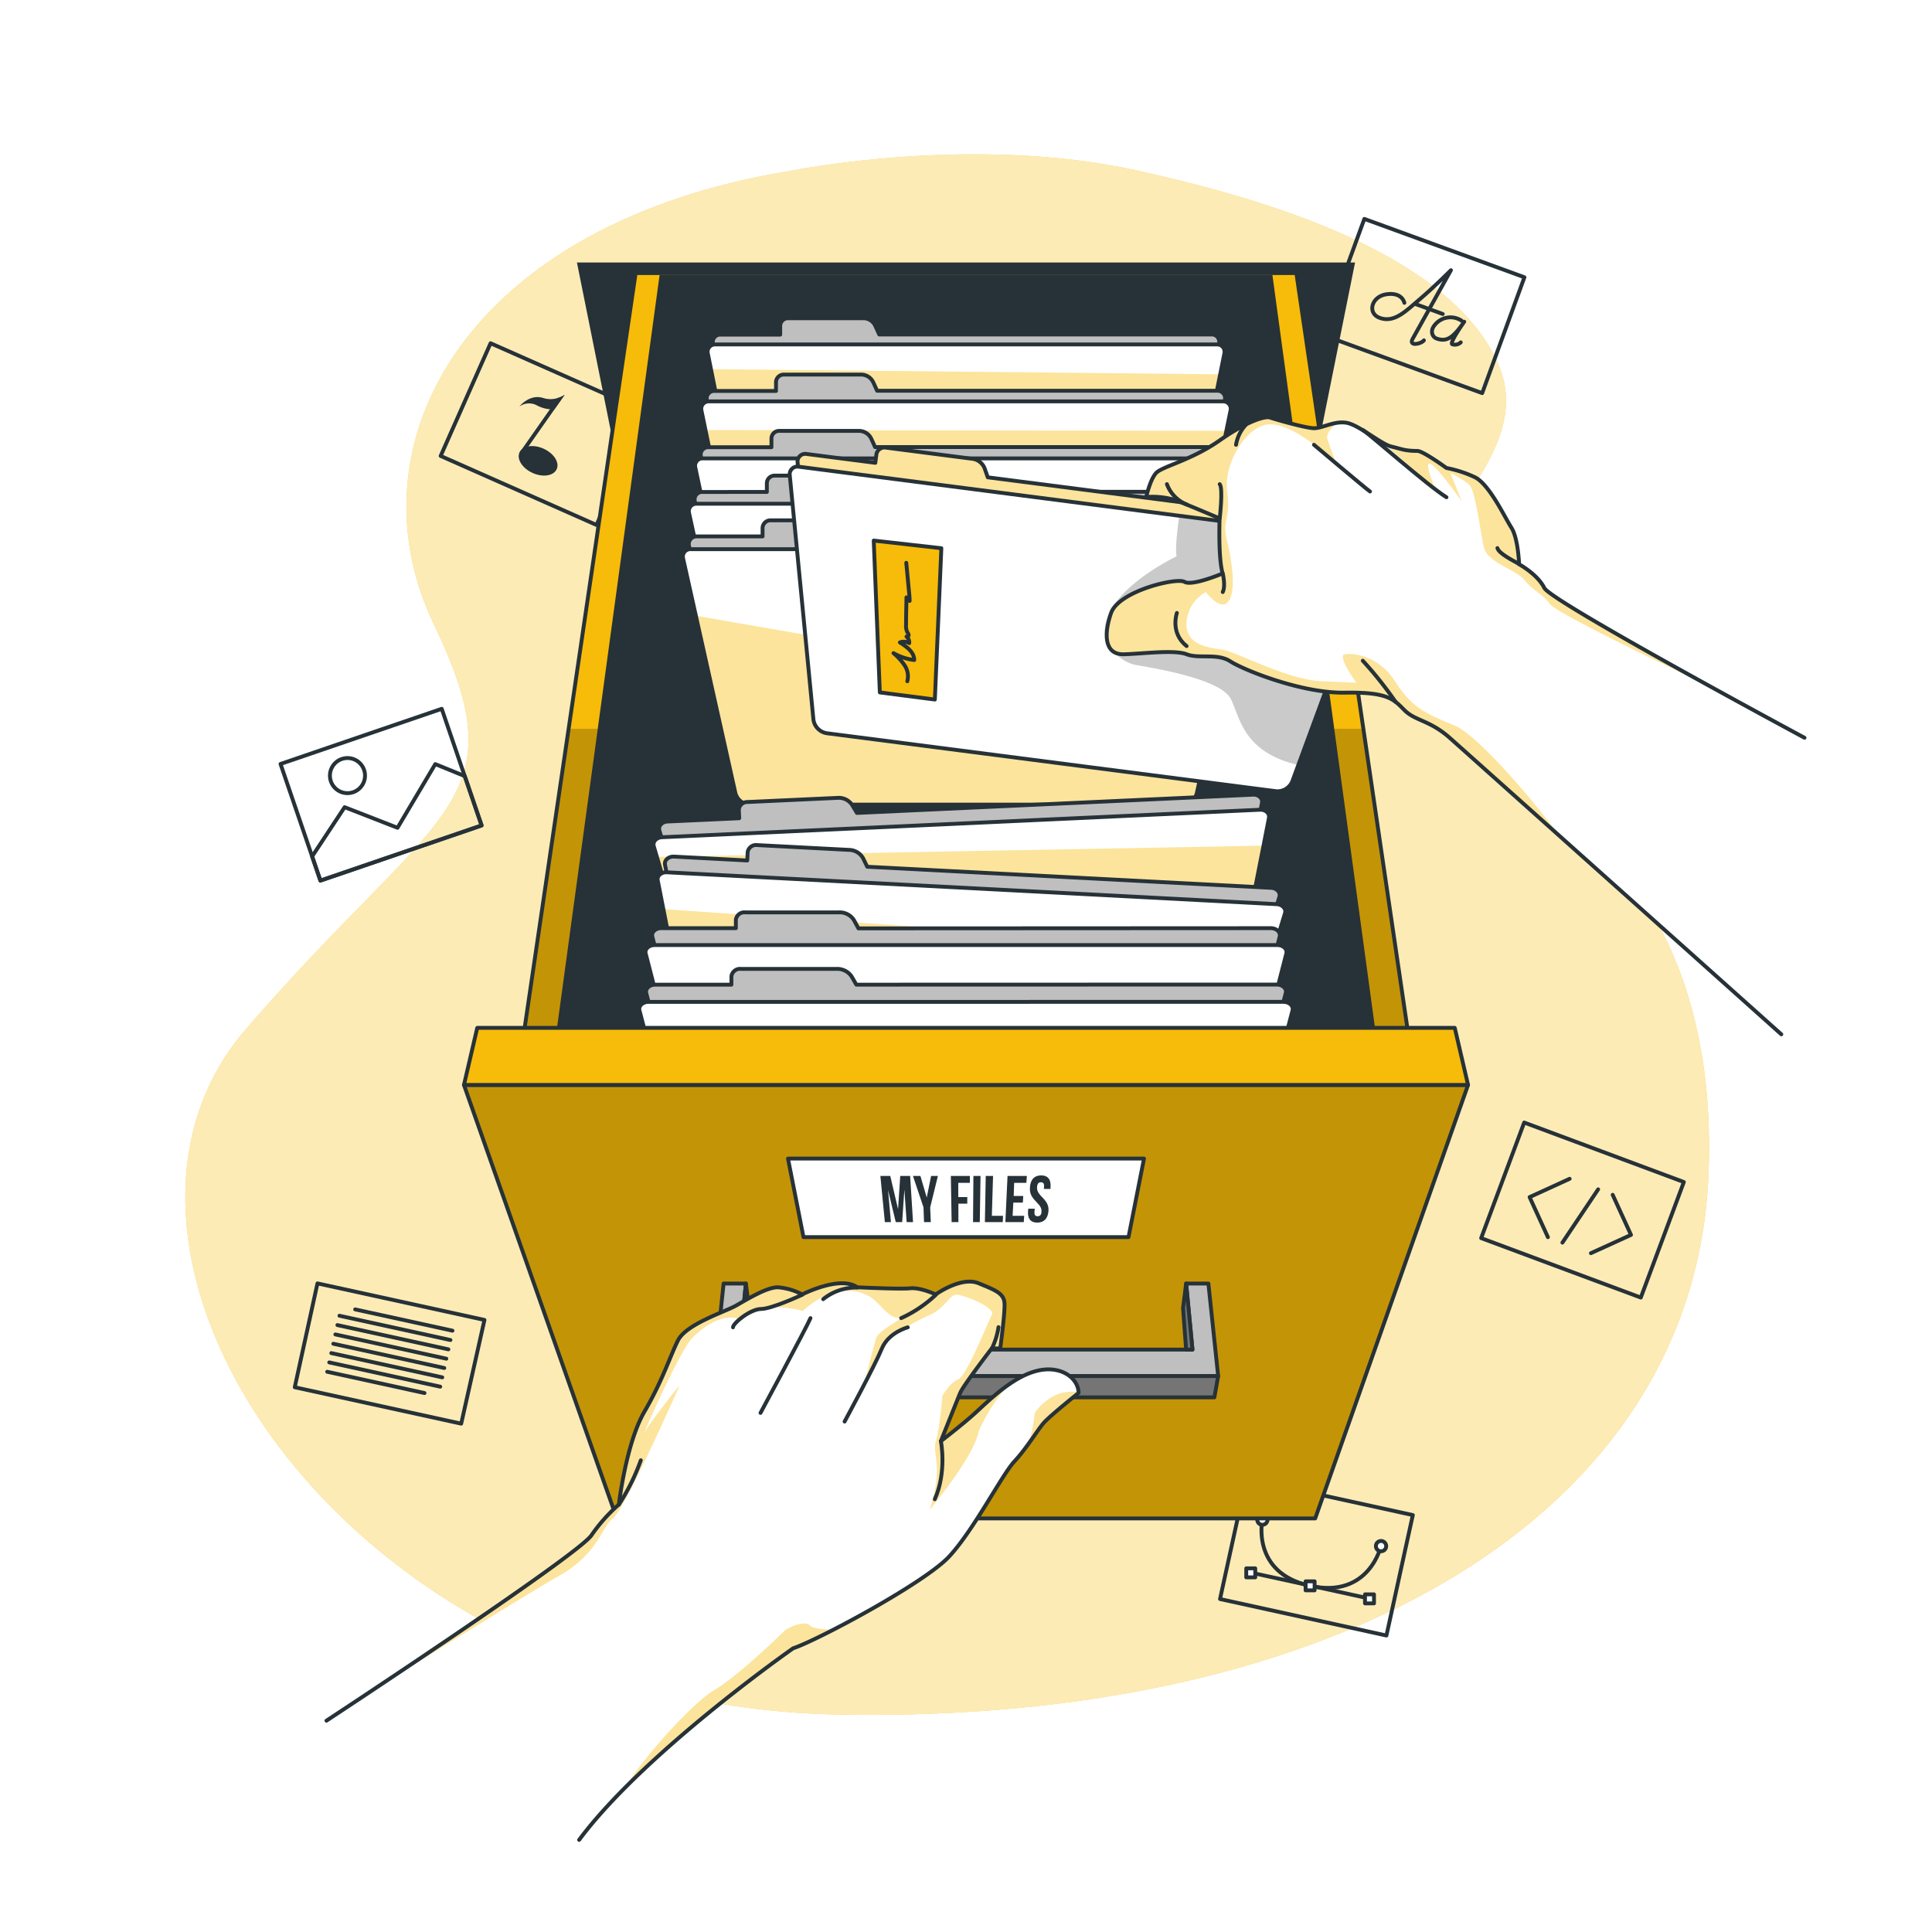 <svg class="animated" id="freepik_stories-personal-files" xmlns="http://www.w3.org/2000/svg" xmlns:xlink="http://www.w3.org/1999/xlink" viewBox="0 0 500 500" version="1.1" xmlns:svgjs="http://svgjs.com/svgjs"><style>svg#freepik_stories-personal-files:not(.animated) .animable {opacity: 0;}svg#freepik_stories-personal-files.animated #freepik--background-simple--inject-2 {animation: 1s 1 forwards cubic-bezier(.36,-0.01,.5,1.38) lightSpeedRight;animation-delay: 0s;}svg#freepik_stories-personal-files.animated #freepik--Graphics--inject-2 {animation: 1s 1 forwards cubic-bezier(.36,-0.01,.5,1.38) slideLeft;animation-delay: 0s;}svg#freepik_stories-personal-files.animated #freepik--Drawer--inject-2 {animation: 1s 1 forwards cubic-bezier(.36,-0.01,.5,1.38) zoomOut;animation-delay: 0s;}svg#freepik_stories-personal-files.animated #freepik--right-hand--inject-2 {animation: 1s 1 forwards cubic-bezier(.36,-0.01,.5,1.38) fadeIn;animation-delay: 0s;}svg#freepik_stories-personal-files.animated #freepik--left-hand--inject-2 {animation: 1s 1 forwards cubic-bezier(.36,-0.01,.5,1.38) lightSpeedLeft;animation-delay: 0s;}            @keyframes lightSpeedRight {              from {                transform: translate3d(50%, 0, 0) skewX(-20deg);                opacity: 0;              }              60% {                transform: skewX(10deg);                opacity: 1;              }              80% {                transform: skewX(-2deg);              }              to {                opacity: 1;                transform: translate3d(0, 0, 0);              }            }                    @keyframes slideLeft {                0% {                    opacity: 0;                    transform: translateX(-30px);                }                100% {                    opacity: 1;                    transform: translateX(0);                }            }                    @keyframes zoomOut {                0% {                    opacity: 0;                    transform: scale(1.5);                }                100% {                    opacity: 1;                    transform: scale(1);                }            }                    @keyframes fadeIn {                0% {                    opacity: 0;                }                100% {                    opacity: 1;                }            }                    @keyframes lightSpeedLeft {              from {                transform: translate3d(-50%, 0, 0) skewX(20deg);                opacity: 0;              }              60% {                transform: skewX(-10deg);                opacity: 1;              }              80% {                transform: skewX(2deg);              }              to {                opacity: 1;                transform: translate3d(0, 0, 0);              }            }        </style><g id="freepik--background-simple--inject-2" class="animable" style="transform-origin: 245.131px 241.869px;"><path d="M205.06,44.14s46.72-9.47,89.23,0c26,5.79,80.75,19.52,93.68,50.64s-49.3,57.67-18.73,89.24c13.19,13.62,76.48,31.58,72.92,119.92S345.87,446.13,217,443.73,13.73,324.14,63.57,266.43s71.3-57.88,48.71-104.88S121.05,57.59,205.06,44.14Z" style="fill: #F7BB09; transform-origin: 245.131px 241.869px;" id="elvl12c6zljxl" class="animable"></path><g id="elpvv36p5igck"><path d="M205.06,44.14s46.72-9.47,89.23,0c26,5.79,80.75,19.52,93.68,50.64s-49.3,57.67-18.73,89.24c13.19,13.62,76.48,31.58,72.92,119.92S345.87,446.13,217,443.73,13.73,324.14,63.57,266.43s71.3-57.88,48.71-104.88S121.05,57.59,205.06,44.14Z" style="fill: rgb(255, 255, 255); opacity: 0.7; transform-origin: 245.131px 241.869px;" class="animable" id="elqi542niokxl"></path></g></g><g id="freepik--Graphics--inject-2" class="animable" style="transform-origin: 254.19px 239.96px;"><polygon points="115.94 188.19 124.64 213.63 82.92 227.9 72.6 197.71 114.32 183.44 115.94 188.19" style="fill: none; stroke: rgb(38, 50, 56); stroke-linecap: round; stroke-linejoin: round; transform-origin: 98.62px 205.67px;" id="elmc3tqmzjkoi" class="animable"></polygon><polygon points="120.28 200.86 124.64 213.63 82.92 227.9 80.78 221.64 89.19 208.9 102.88 214.23 112.65 197.75 120.28 200.86" style="fill: none; stroke: rgb(38, 50, 56); stroke-linecap: round; stroke-linejoin: round; transform-origin: 102.71px 212.825px;" id="elg6mwitpv87i" class="animable"></polygon><path d="M94.22,199.25a4.54,4.54,0,1,1-5.76-2.82A4.53,4.53,0,0,1,94.22,199.25Z" style="fill: none; stroke: rgb(38, 50, 56); stroke-linecap: round; stroke-linejoin: round; transform-origin: 89.927px 200.725px;" id="el1ty6kqcly3h" class="animable"></path><polygon points="364.56 397 358.81 423.27 315.74 413.83 322.56 382.67 365.64 392.1 364.56 397" style="fill: none; stroke: rgb(38, 50, 56); stroke-linecap: round; stroke-linejoin: round; transform-origin: 340.69px 402.97px;" id="elr0yx5zqr4sk" class="animable"></polygon><line x1="324.28" y1="407.11" x2="353.87" y2="413.59" style="fill: none; stroke: rgb(38, 50, 56); stroke-linecap: round; stroke-linejoin: round; transform-origin: 339.075px 410.35px;" id="elbky7zr1x377" class="animable"></line><path d="M326.7,393.3s-3,13.75,12.36,17.12S357.43,400,357.43,400" style="fill: none; stroke: rgb(38, 50, 56); stroke-linecap: round; stroke-linejoin: round; transform-origin: 341.947px 402.125px;" id="el86t19b4khm6" class="animable"></path><path d="M328,393.59a1.34,1.34,0,0,1-1.58,1,1.33,1.33,0,1,1,1.58-1Z" style="fill: rgb(255, 255, 255); stroke: rgb(38, 50, 56); stroke-linecap: round; stroke-linejoin: round; transform-origin: 326.704px 393.29px;" id="elcwelobav1qk" class="animable"></path><path d="M358.73,400.32a1.33,1.33,0,1,1-2.59-.57,1.33,1.33,0,0,1,2.59.57Z" style="fill: rgb(255, 255, 255); stroke: rgb(38, 50, 56); stroke-linecap: round; stroke-linejoin: round; transform-origin: 357.413px 400.136px;" id="elkmc12wu0dkc" class="animable"></path><g id="elg5e2kymc0sw"><rect x="322.53" y="405.89" width="2.33" height="2.33" style="fill: rgb(255, 255, 255); stroke: rgb(38, 50, 56); stroke-linecap: round; stroke-linejoin: round; transform-origin: 323.695px 407.055px; transform: rotate(12.35deg);" class="animable" id="elh3kfjbdz35"></rect></g><g id="el31ppyqfjso2"><rect x="337.89" y="409.25" width="2.33" height="2.33" style="fill: rgb(255, 255, 255); stroke: rgb(38, 50, 56); stroke-linecap: round; stroke-linejoin: round; transform-origin: 339.055px 410.415px; transform: rotate(12.35deg);" class="animable" id="eluvr9pltwb0l"></rect></g><g id="ellopwzxuuae"><rect x="353.26" y="412.62" width="2.33" height="2.33" style="fill: rgb(255, 255, 255); stroke: rgb(38, 50, 56); stroke-linecap: round; stroke-linejoin: round; transform-origin: 354.425px 413.785px; transform: rotate(12.35deg);" class="animable" id="ellikq9k81jvs"></rect></g><polygon points="165.25 111.27 154.37 135.86 114.04 118 126.96 88.83 167.28 106.68 165.25 111.27" style="fill: none; stroke: rgb(38, 50, 56); stroke-linecap: round; stroke-linejoin: round; transform-origin: 140.66px 112.345px;" id="el5rycwi8cysc" class="animable"></polygon><path d="M144.08,121.41c-.77,1.74-3.56,2.2-6.22,1s-4.19-3.55-3.42-5.3,3.56-2.2,6.22-1S144.85,119.66,144.08,121.41Z" style="fill: rgb(38, 50, 56); transform-origin: 139.26px 119.259px;" id="elxtg2mmt9do8" class="animable"></path><path d="M146.12,102.2l-10.76,15.35-.92-.41,7.87-11.22,2-2.92a6.14,6.14,0,0,0,1.76-.79Z" style="fill: rgb(38, 50, 56); transform-origin: 140.28px 109.875px;" id="elwt26ml9um4" class="animable"></path><path d="M146.11,102.21l-2.61,3.7a5.65,5.65,0,0,1-1.19,0,8.56,8.56,0,0,1-3.37-1,4.26,4.26,0,0,0-4.53.31c.13-.16,2.67-3.33,6.17-2.22a6.26,6.26,0,0,0,3.77,0A6.14,6.14,0,0,0,146.11,102.21Z" style="fill: rgb(38, 50, 56); transform-origin: 140.26px 104.076px;" id="elsjl00h4ik9" class="animable"></path><polygon points="434.03 310.61 424.64 335.81 383.32 320.42 394.46 290.51 435.78 305.91 434.03 310.61" style="fill: none; stroke: rgb(38, 50, 56); stroke-linecap: round; stroke-linejoin: round; transform-origin: 409.55px 313.16px;" id="elbup57lfx89" class="animable"></polygon><polyline points="406.22 305.07 395.86 309.81 400.6 320.18" style="fill: none; stroke: rgb(38, 50, 56); stroke-linecap: round; stroke-linejoin: round; transform-origin: 401.04px 312.625px;" id="elfvcs5h8gy5e" class="animable"></polyline><polyline points="411.73 324.32 422.1 319.59 417.36 309.22" style="fill: none; stroke: rgb(38, 50, 56); stroke-linecap: round; stroke-linejoin: round; transform-origin: 416.915px 316.77px;" id="el7g9ljnb3itw" class="animable"></polyline><line x1="413.6" y1="307.8" x2="404.35" y2="321.59" style="fill: none; stroke: rgb(38, 50, 56); stroke-linecap: round; stroke-linejoin: round; transform-origin: 408.975px 314.695px;" id="el58kewqz0gho" class="animable"></line><polygon points="392.8 76.47 383.59 101.74 342.16 86.63 353.09 56.65 394.52 71.76 392.8 76.47" style="fill: none; stroke: rgb(38, 50, 56); stroke-linecap: round; stroke-linejoin: round; transform-origin: 368.34px 79.195px;" id="elg5515928wrq" class="animable"></polygon><path d="M363.45,78.37s-.5-2.83-4.68-2.21c-3.86.58-5,4.92-1.7,6.11,3.83,1.4,6.83-1.84,10.56-5,3.89-3.33,7.42-6.92,7.87-7.34,0,0-8.77,15.69-9.91,17.76s2.29,1.31,2.91.39" style="fill: none; stroke: rgb(38, 50, 56); stroke-linecap: round; stroke-linejoin: round; transform-origin: 365.316px 79.47px;" id="elakic82amw4j" class="animable"></path><path d="M378.26,83a5.18,5.18,0,0,0-7,1.18c-1.22,1.47-.58,3,.47,3.41,2.7,1,4.37-.2,7.21-4.33,0,0-3.93,5.52-3.09,5.83a2.17,2.17,0,0,0,2.19-.49" style="fill: none; stroke: rgb(38, 50, 56); stroke-linecap: round; stroke-linejoin: round; transform-origin: 374.768px 85.666px;" id="el8c55xhojagd" class="animable"></path><line x1="366.44" y1="78.73" x2="373.38" y2="81.26" style="fill: none; stroke: rgb(38, 50, 56); stroke-linecap: round; stroke-linejoin: round; transform-origin: 369.91px 79.995px;" id="eluac63wolts" class="animable"></line><polygon points="119.36 368.44 76.28 359.02 82.16 332.14 125.38 341.6 119.36 368.44" style="fill: none; stroke: rgb(38, 50, 56); stroke-linecap: round; stroke-linejoin: round; transform-origin: 100.83px 350.29px;" id="el1fwq996kq0u" class="animable"></polygon><line x1="91.92" y1="338.87" x2="117.1" y2="344.38" style="fill: none; stroke: rgb(38, 50, 56); stroke-linecap: round; stroke-linejoin: round; transform-origin: 104.51px 341.625px;" id="elv43b2j88mn" class="animable"></line><line x1="87.85" y1="340.51" x2="116.57" y2="346.8" style="fill: none; stroke: rgb(38, 50, 56); stroke-linecap: round; stroke-linejoin: round; transform-origin: 102.21px 343.655px;" id="elz9blfu31zok" class="animable"></line><line x1="87.32" y1="342.93" x2="116.04" y2="349.21" style="fill: none; stroke: rgb(38, 50, 56); stroke-linecap: round; stroke-linejoin: round; transform-origin: 101.68px 346.07px;" id="elorbrlgzyyse" class="animable"></line><line x1="86.79" y1="345.35" x2="115.51" y2="351.63" style="fill: none; stroke: rgb(38, 50, 56); stroke-linecap: round; stroke-linejoin: round; transform-origin: 101.15px 348.49px;" id="elrn6f6wczdke" class="animable"></line><line x1="86.26" y1="347.76" x2="114.98" y2="354.04" style="fill: none; stroke: rgb(38, 50, 56); stroke-linecap: round; stroke-linejoin: round; transform-origin: 100.62px 350.9px;" id="elsuj6ebiszj" class="animable"></line><line x1="85.74" y1="350.18" x2="114.46" y2="356.46" style="fill: none; stroke: rgb(38, 50, 56); stroke-linecap: round; stroke-linejoin: round; transform-origin: 100.1px 353.32px;" id="ele60v024wxni" class="animable"></line><line x1="85.21" y1="352.59" x2="113.93" y2="358.87" style="fill: none; stroke: rgb(38, 50, 56); stroke-linecap: round; stroke-linejoin: round; transform-origin: 99.57px 355.73px;" id="elfa04b57iliv" class="animable"></line><line x1="84.68" y1="355.01" x2="109.86" y2="360.52" style="fill: none; stroke: rgb(38, 50, 56); stroke-linecap: round; stroke-linejoin: round; transform-origin: 97.27px 357.765px;" id="el1k8keng881u" class="animable"></line></g><g id="freepik--Drawer--inject-2" class="animable" style="transform-origin: 250px 230.45px;"><polygon points="330.58 167.97 169.42 167.97 149.31 67.93 350.69 67.93 330.58 167.97" style="fill: rgb(38, 50, 56); transform-origin: 250px 117.95px;" id="elu1ahw6d9a9j" class="animable"></polygon><polyline points="164.43 71.18 134.75 273.01 365.25 273.01 335.57 71.18" style="fill: #F7BB09; transform-origin: 250px 172.095px;" id="eljyij4zlg95a" class="animable"></polyline><g style="clip-path: url(&quot;#freepik--clip-path--inject-2&quot;); transform-origin: 250px 230.81px;" id="elgbnhf7yugak" class="animable"><g id="el3cyjsnze1ju"><polygon points="365.25 273.01 134.75 273.01 147.16 188.61 352.84 188.61 365.25 273.01" style="fill-opacity: 0.7; opacity: 0.3; transform-origin: 250px 230.81px;" class="animable" id="el1tubwm9mqv1"></polygon></g></g><polyline points="164.43 71.18 134.75 273.01 365.25 273.01 335.57 71.18" style="fill: none; stroke: rgb(38, 50, 56); stroke-linecap: round; stroke-linejoin: round; transform-origin: 250px 172.095px;" id="elk35p1nudkx" class="animable"></polyline><polygon points="329.3 71.18 170.7 71.18 143.2 273.01 356.8 273.01 329.3 71.18" style="fill: rgb(38, 50, 56); transform-origin: 250px 172.095px;" id="elylbytm9fcp" class="animable"></polygon><path d="M313.63,86.56H227.54l-1-2.2a3.39,3.39,0,0,0-3.1-2H203.92a2,2,0,0,0-2,2v2.24H186.37a1.9,1.9,0,0,0-1.86,2.27l12.72,63.25H302.77l12.72-63.25A1.9,1.9,0,0,0,313.63,86.56Z" style="fill: rgb(191, 191, 191); stroke: rgb(38, 50, 56); stroke-linecap: round; stroke-linejoin: round; transform-origin: 250.004px 117.24px;" id="elrdh2u9spbca" class="animable"></path><path d="M316.88,91.41l-1.1,5.46-11.3,56.19a3.7,3.7,0,0,1-3.63,3H199.15a3.7,3.7,0,0,1-3.63-3L184,95.54l-.83-4.13A1.9,1.9,0,0,1,185,89.14H315A1.9,1.9,0,0,1,316.88,91.41Z" style="fill: rgb(255, 255, 255); transform-origin: 250.025px 122.6px;" id="el19pkgq6c886" class="animable"></path><g style="clip-path: url(&quot;#freepik--clip-path-2--inject-2&quot;); transform-origin: 249.89px 125.8px;" id="elp6ad1h28h4o" class="animable"><g id="elgaerqaesnah"><path d="M315.78,96.87l-11.3,56.19a3.7,3.7,0,0,1-3.63,3H199.15a3.7,3.7,0,0,1-3.63-3L184,95.54Z" style="fill: #F7BB09; opacity: 0.4; transform-origin: 249.89px 125.8px;" class="animable" id="el5tn46reo6u6"></path></g></g><path d="M316.88,91.41l-1.1,5.46-11.3,56.19a3.7,3.7,0,0,1-3.63,3H199.15a3.7,3.7,0,0,1-3.63-3L184,95.54l-.83-4.13A1.9,1.9,0,0,1,185,89.14H315A1.9,1.9,0,0,1,316.88,91.41Z" style="fill: none; stroke: rgb(38, 50, 56); stroke-linecap: round; stroke-linejoin: round; transform-origin: 250.025px 122.6px;" id="el2dsqdjigpc4" class="animable"></path><path d="M315.16,101.13H227l-1-2.19a3.48,3.48,0,0,0-3.17-2h-20a2,2,0,0,0-2,2v2.24h-16a1.91,1.91,0,0,0-1.9,2.27l13,63.06H304l13-63.06A1.91,1.91,0,0,0,315.16,101.13Z" style="fill: rgb(191, 191, 191); stroke: rgb(38, 50, 56); stroke-linecap: round; stroke-linejoin: round; transform-origin: 249.97px 131.725px;" id="eldval17bchn" class="animable"></path><path d="M318.48,106.15l-1.1,5.34-11.59,56.13a3.77,3.77,0,0,1-3.72,3H197.93a3.77,3.77,0,0,1-3.72-3L182.58,111.3l-1.06-5.15a1.91,1.91,0,0,1,1.9-2.27H316.58A1.91,1.91,0,0,1,318.48,106.15Z" style="fill: rgb(255, 255, 255); transform-origin: 250px 137.25px;" id="elvtzxg7q06te" class="animable"></path><g style="clip-path: url(&quot;#freepik--clip-path-3--inject-2&quot;); transform-origin: 249.98px 140.96px;" id="eltfa2n5o530d" class="animable"><g id="el5pt321ts0iq"><path d="M317.38,111.49l-11.59,56.13a3.77,3.77,0,0,1-3.72,3H197.93a3.77,3.77,0,0,1-3.72-3L182.58,111.3Z" style="fill: #F7BB09; opacity: 0.4; transform-origin: 249.98px 140.96px;" class="animable" id="el7he3e2gaha"></path></g></g><path d="M318.48,106.15l-1.1,5.34-11.59,56.13a3.77,3.77,0,0,1-3.72,3H197.93a3.77,3.77,0,0,1-3.72-3L182.58,111.3l-1.06-5.15a1.91,1.91,0,0,1,1.9-2.27H316.58A1.91,1.91,0,0,1,318.48,106.15Z" style="fill: none; stroke: rgb(38, 50, 56); stroke-linecap: round; stroke-linejoin: round; transform-origin: 250px 137.25px;" id="el5l7m38riem9" class="animable"></path><path d="M316.68,115.7H226.47l-1-2.19a3.55,3.55,0,0,0-3.24-2H201.71a2,2,0,0,0-2.06,2v2.23H183.32a1.92,1.92,0,0,0-1.95,2.26l13.33,62.87H305.3L318.63,118A1.92,1.92,0,0,0,316.68,115.7Z" style="fill: rgb(191, 191, 191); stroke: rgb(38, 50, 56); stroke-linecap: round; stroke-linejoin: round; transform-origin: 250.004px 146.19px;" id="el91dv34am10w" class="animable"></path><path d="M318.14,118.63H181.86a1.91,1.91,0,0,0-1.94,2.25l13,61.29a3.83,3.83,0,0,0,3.8,3H303.29a3.83,3.83,0,0,0,3.8-3l13-61.29A1.91,1.91,0,0,0,318.14,118.63Z" style="fill: rgb(255, 255, 255); stroke: rgb(38, 50, 56); stroke-linecap: round; stroke-linejoin: round; transform-origin: 250.005px 151.9px;" id="elroczxq1v03h" class="animable"></path><path d="M318.21,127.27H225.93l-1.05-2.18a3.65,3.65,0,0,0-3.31-2h-21a2,2,0,0,0-2.11,2v2.23H181.79a1.93,1.93,0,0,0-2,2.25l13.63,62.69H306.57l13.63-62.69A1.93,1.93,0,0,0,318.21,127.27Z" style="fill: rgb(191, 191, 191); stroke: rgb(38, 50, 56); stroke-linecap: round; stroke-linejoin: round; transform-origin: 250px 157.673px;" id="elasosppbdgiv" class="animable"></path><path d="M319.7,130.37H180.3a1.93,1.93,0,0,0-2,2.25l13.29,61.11a3.9,3.9,0,0,0,3.89,2.94h109a3.9,3.9,0,0,0,3.89-2.94l13.29-61.11A1.93,1.93,0,0,0,319.7,130.37Z" style="fill: rgb(255, 255, 255); stroke: rgb(38, 50, 56); stroke-linecap: round; stroke-linejoin: round; transform-origin: 249.98px 163.52px;" id="eluvucvm4jms" class="animable"></path><path d="M319.73,138.84H225.39l-1.07-2.18a3.75,3.75,0,0,0-3.39-2H199.5a2.05,2.05,0,0,0-2.15,1.94v2.22H180.27a2,2,0,0,0-2,2.24l13.94,62.5H307.83l13.94-62.5A2,2,0,0,0,319.73,138.84Z" style="fill: rgb(191, 191, 191); stroke: rgb(38, 50, 56); stroke-linecap: round; stroke-linejoin: round; transform-origin: 250.019px 169.109px;" id="el3631pma5y6c" class="animable"></path><path d="M321.25,142.12H178.75a1.94,1.94,0,0,0-2,2.24l3.34,15,10.24,45.93a4,4,0,0,0,4,2.94H305.73a4,4,0,0,0,4-2.94l5-22.53,8.56-38.39A1.94,1.94,0,0,0,321.25,142.12Z" style="fill: rgb(255, 255, 255); transform-origin: 250.021px 175.174px;" id="elu8brau86iig" class="animable"></path><g style="clip-path: url(&quot;#freepik--clip-path-4--inject-2&quot;); transform-origin: 247.39px 183.786px;" id="elqc4ztfm2czn" class="animable"><g id="eldainpc3o4wa"><path d="M180.05,159.35l10.24,45.93a4,4,0,0,0,4,2.94H305.73a4,4,0,0,0,4-2.94l5-22.53Z" style="fill: #F7BB09; opacity: 0.4; transform-origin: 247.39px 183.786px;" class="animable" id="els9gyfkdzmik"></path></g></g><path d="M321.25,142.12H178.75a1.94,1.94,0,0,0-2,2.24l3.34,15,10.24,45.93a4,4,0,0,0,4,2.94H305.73a4,4,0,0,0,4-2.94l5-22.53,8.56-38.39A1.94,1.94,0,0,0,321.25,142.12Z" style="fill: none; stroke: rgb(38, 50, 56); stroke-linecap: round; stroke-linejoin: round; transform-origin: 250.021px 175.174px;" id="elr2dwx1kwhkc" class="animable"></path><path d="M221.77,210.39l-1.26-2.1a4.15,4.15,0,0,0-3.77-1.8l-23.28,1.07a2.17,2.17,0,0,0-2.25,2l.1,2.2-18.56.85c-1.42.06-2.44,1.18-2.1,2.31l18,61,125.64-5.78,12.31-62.37c.22-1.16-.89-2.18-2.32-2.11Z" style="fill: rgb(191, 191, 191); stroke: rgb(38, 50, 56); stroke-linecap: round; stroke-linejoin: round; transform-origin: 248.606px 240.788px;" id="elsgyj2t1jxs" class="animable"></path><path d="M328.4,211.67,327,218.85l-10.57,53.63a4.29,4.29,0,0,1-4.19,3.1l-121.07,5.56a4.29,4.29,0,0,1-4.46-2.7L170,221.74l-.81-2.75c-.33-1.13.69-2.25,2.11-2.31l154.81-7.12C327.52,209.5,328.63,210.52,328.4,211.67Z" style="fill: rgb(255, 255, 255); transform-origin: 248.779px 245.361px;" id="elfc25fwp0ofq" class="animable"></path><g style="clip-path: url(&quot;#freepik--clip-path-5--inject-2&quot;); transform-origin: 248.5px 250.008px;" id="el0pjovb1onqv" class="animable"><g id="elttrki18eig"><path d="M327,218.85l-10.57,53.63a4.29,4.29,0,0,1-4.19,3.1l-121.07,5.56a4.29,4.29,0,0,1-4.46-2.7L170,221.74Z" style="fill: #F7BB09; opacity: 0.4; transform-origin: 248.5px 250.008px;" class="animable" id="elvh89i0kl3ik"></path></g></g><path d="M328.4,211.67,327,218.85l-10.57,53.63a4.29,4.29,0,0,1-4.19,3.1l-121.07,5.56a4.29,4.29,0,0,1-4.46-2.7L170,221.74l-.81-2.75c-.33-1.13.69-2.25,2.11-2.31l154.81-7.12C327.52,209.5,328.63,210.52,328.4,211.67Z" style="fill: none; stroke: rgb(38, 50, 56); stroke-linecap: round; stroke-linejoin: round; transform-origin: 248.779px 245.361px;" id="elv49kj8473bb" class="animable"></path><path d="M224.44,224.31l-1.07-2.2a4.27,4.27,0,0,0-3.66-2.16L196,218.71a2.2,2.2,0,0,0-2.5,1.79l-.11,2.19-18.92-1c-1.45-.08-2.59.93-2.37,2.08l12.23,62.29,128.13,6.7,18.65-60.67c.34-1.13-.69-2.25-2.14-2.32Z" style="fill: rgb(191, 191, 191); stroke: rgb(38, 50, 56); stroke-linecap: round; stroke-linejoin: round; transform-origin: 251.624px 255.722px;" id="elxlsukyab8bn" class="animable"></path><path d="M332.56,236.32l-3,9.88-15.14,49.26a4.36,4.36,0,0,1-4.56,2.66l-123.47-6.45a4.38,4.38,0,0,1-4.26-3.12l-10.45-53.27-1.46-7.45c-.23-1.15.92-2.16,2.37-2.08L330.42,234C331.87,234.08,332.91,235.2,332.56,236.32Z" style="fill: rgb(255, 255, 255); transform-origin: 251.409px 261.949px;" id="el6gnb39ytgww" class="animable"></path><g style="clip-path: url(&quot;#freepik--clip-path-6--inject-2&quot;); transform-origin: 250.58px 266.716px;" id="els072wv8gtth" class="animable"><g id="elnhvhhzlw8pm"><path d="M329.52,246.2l-15.14,49.26a4.36,4.36,0,0,1-4.56,2.66l-123.47-6.45a4.38,4.38,0,0,1-4.26-3.12l-10.45-53.27Z" style="fill: #F7BB09; opacity: 0.4; transform-origin: 250.58px 266.716px;" class="animable" id="el0t4n6ypnpn2e"></path></g></g><path d="M332.56,236.32l-3,9.88-15.14,49.26a4.36,4.36,0,0,1-4.56,2.66l-123.47-6.45a4.38,4.38,0,0,1-4.26-3.12l-10.45-53.27-1.46-7.45c-.23-1.15.92-2.16,2.37-2.08L330.42,234C331.87,234.08,332.91,235.2,332.56,236.32Z" style="fill: none; stroke: rgb(38, 50, 56); stroke-linecap: round; stroke-linejoin: round; transform-origin: 251.409px 261.949px;" id="el4hipliux1r" class="animable"></path><path d="M222.16,240.26,221,238.12a4.37,4.37,0,0,0-3.83-2H192.88a2.22,2.22,0,0,0-2.44,1.91v2.18H171.12c-1.48,0-2.59,1.06-2.3,2.2l15.76,61.37H315.42l15.76-61.37c.29-1.14-.82-2.2-2.3-2.2Z" style="fill: rgb(191, 191, 191); stroke: rgb(38, 50, 56); stroke-linecap: round; stroke-linejoin: round; transform-origin: 250px 269.943px;" id="elf3h7s6o4ebp" class="animable"></path><path d="M313,309.49H187c-2.18,0-4.07-1.21-4.5-2.88L167.1,246.78c-.3-1.14.81-2.2,2.3-2.2H330.6c1.49,0,2.6,1.06,2.3,2.2l-15.36,59.83C317.11,308.28,315.22,309.49,313,309.49Z" style="fill: rgb(255, 255, 255); stroke: rgb(38, 50, 56); stroke-linecap: round; stroke-linejoin: round; transform-origin: 250px 277.035px;" id="el9s1wfzh8nxc" class="animable"></path><path d="M221.62,254.83l-1.23-2.13a4.49,4.49,0,0,0-3.91-1.95h-24.7a2.25,2.25,0,0,0-2.49,1.91v2.17H169.6c-1.52,0-2.65,1.06-2.35,2.2l16.07,61.18H316.68L332.75,257c.3-1.14-.83-2.2-2.35-2.2Z" style="fill: rgb(191, 191, 191); stroke: rgb(38, 50, 56); stroke-linecap: round; stroke-linejoin: round; transform-origin: 250px 284.472px;" id="elqhrc1uyjec" class="animable"></path><path d="M314.26,324H185.74c-2.22,0-4.14-1.21-4.58-2.88l-15.67-59.64c-.29-1.14.84-2.2,2.35-2.2H332.16c1.51,0,2.64,1.06,2.35,2.2l-15.67,59.64C318.4,322.83,316.48,324,314.26,324Z" style="fill: rgb(255, 255, 255); stroke: rgb(38, 50, 56); stroke-linecap: round; stroke-linejoin: round; transform-origin: 250px 291.64px;" id="el0h6qx35je327" class="animable"></path><polygon points="340.37 392.97 159.63 392.97 120.07 280.78 379.93 280.78 340.37 392.97" style="fill: #F7BB09; transform-origin: 250px 336.875px;" id="elx40mo6nj3gq" class="animable"></polygon><g style="clip-path: url(&quot;#freepik--clip-path-7--inject-2&quot;); transform-origin: 250px 336.875px;" id="elbb21y8h0u7n" class="animable"><g id="eledak456xwd"><polygon points="340.37 392.97 159.63 392.97 120.07 280.78 379.93 280.78 340.37 392.97" style="fill-opacity: 0.7; opacity: 0.3; transform-origin: 250px 336.875px;" class="animable" id="elqu66k4xmon"></polygon></g></g><polygon points="340.37 392.97 159.63 392.97 120.07 280.78 379.93 280.78 340.37 392.97" style="fill: none; stroke: rgb(38, 50, 56); stroke-linecap: round; stroke-linejoin: round; transform-origin: 250px 336.875px;" id="elreinm261p8" class="animable"></polygon><polygon points="376.49 266.01 123.51 266.01 120.07 280.78 379.93 280.78 376.49 266.01" style="fill: #F7BB09; stroke: rgb(38, 50, 56); stroke-linecap: round; stroke-linejoin: round; transform-origin: 250px 273.395px;" id="elcsfftj8to4g" class="animable"></polygon><polygon points="187.27 332.18 184.74 356.13 315.26 356.13 312.73 332.18 306.97 332.18 308.61 349.27 191.39 349.27 193.03 332.18 187.27 332.18" style="fill: rgb(191, 191, 191); stroke: rgb(38, 50, 56); stroke-linecap: round; stroke-linejoin: round; transform-origin: 250px 344.155px;" id="elf352pqbj22" class="animable"></polygon><polygon points="314.28 361.63 185.72 361.63 184.74 356.13 315.26 356.13 314.28 361.63" style="fill: rgb(117, 117, 117); stroke: rgb(38, 50, 56); stroke-linecap: round; stroke-linejoin: round; transform-origin: 250px 358.88px;" id="el297jqdpnc56" class="animable"></polygon><polygon points="306.97 332.18 306.17 338.53 306.97 349.27 308.61 349.27 306.97 332.18" style="fill: rgb(117, 117, 117); stroke: rgb(38, 50, 56); stroke-linecap: round; stroke-linejoin: round; transform-origin: 307.39px 340.725px;" id="eldp2s5yho9sv" class="animable"></polygon><polygon points="193.03 332.18 193.84 338.53 193.03 349.27 191.39 349.27 193.03 332.18" style="fill: rgb(117, 117, 117); stroke: rgb(38, 50, 56); stroke-linecap: round; stroke-linejoin: round; transform-origin: 192.615px 340.725px;" id="elg0t7qpzpmnu" class="animable"></polygon><polygon points="292.06 320.16 207.94 320.16 203.93 299.84 296.07 299.84 292.06 320.16" style="fill: rgb(255, 255, 255); stroke: rgb(38, 50, 56); stroke-linecap: round; stroke-linejoin: round; transform-origin: 250px 310px;" id="elahj6pyec1v" class="animable"></polygon><path d="M232.42,312.94h0l.56-8.61h2.56l.75,11.95h-1.65l-.59-8.44h0l-.57,8.44h-1.66l-2-8.32h0l.75,8.32H229l-1.16-11.95h2.56Z" style="fill: rgb(38, 50, 56); transform-origin: 232.065px 310.305px;" id="elqo1ftml2um" class="animable"></path><path d="M239,312.46l-2.73-8.13h1.93l1.64,5.6h0l1.13-5.6h1.76l-2,8.13.16,3.82h-1.75Z" style="fill: rgb(38, 50, 56); transform-origin: 239.5px 310.305px;" id="el48yrdjihz0f" class="animable"></path><path d="M248,309.8h2.33v1.7h-2.3l0,4.78h-1.75l-.2-11.95H251v1.79h-3Z" style="fill: rgb(38, 50, 56); transform-origin: 248.54px 310.305px;" id="eltbcwqknmn5i" class="animable"></path><path d="M251.92,304.33h1.84l-.19,11.95h-1.75Z" style="fill: rgb(38, 50, 56); transform-origin: 252.79px 310.305px;" id="elqsete91g7n" class="animable"></path><path d="M255.11,304.33H257l-.31,10.32h2.89l-.07,1.63h-4.62Z" style="fill: rgb(38, 50, 56); transform-origin: 257.235px 310.305px;" id="eld17j3g1r3x" class="animable"></path><path d="M262.35,309.52h2.47l-.11,1.71h-2.46l-.19,3.42h3l-.11,1.63h-4.76l.56-11.95h5l-.13,1.79h-3.16Z" style="fill: rgb(38, 50, 56); transform-origin: 262.97px 310.305px;" id="elp6ps8i8ytgn" class="animable"></path><path d="M269.45,304.19c1.8,0,2.61,1.14,2.42,3.13l0,.38h-1.72l.05-.51c.08-.88-.23-1.22-.81-1.22s-.94.34-1,1.22.23,1.55,1.32,2.64c1.37,1.38,1.75,2.36,1.62,3.69-.18,1.85-1.17,2.89-2.88,2.89s-2.53-1-2.4-2.89l.06-.71h1.68l-.07.83c-.07.83.26,1.12.82,1.12s.94-.29,1-1.12-.22-1.48-1.3-2.55c-1.39-1.38-1.8-2.38-1.69-3.77C266.65,305.33,267.66,304.19,269.45,304.19Z" style="fill: rgb(38, 50, 56); transform-origin: 268.967px 310.3px;" id="elpeuebpcn0sa" class="animable"></path></g><g id="freepik--right-hand--inject-2" class="animable" style="transform-origin: 337.296px 187.831px;"><path d="M255.63,123.53l-.82-2.35a3.93,3.93,0,0,0-3.26-2.46l-22.24-2.87a2.13,2.13,0,0,0-2.49,1.68l-.29,2.25-17.72-2.28a2,2,0,0,0-2.41,2l6.31,65.14,120,15.47,22.62-61.41a2,2,0,0,0-1.82-2.54Z" style="fill: rgb(255, 255, 255); transform-origin: 280.902px 157.961px;" id="elbu3yq0dq04t" class="animable"></path><g style="clip-path: url(&quot;#freepik--clip-path-8--inject-2&quot;); transform-origin: 280.902px 157.961px;" id="el53mjkct0cgq" class="animable"><g id="elv7i5e5yuole"><path d="M255.63,123.53l-.82-2.35a3.93,3.93,0,0,0-3.26-2.46l-22.24-2.87a2.13,2.13,0,0,0-2.49,1.68l-.29,2.25-17.72-2.28a2,2,0,0,0-2.41,2l6.31,65.14,120,15.47,22.62-61.41a2,2,0,0,0-1.82-2.54Z" style="fill: #F7BB09; opacity: 0.4; transform-origin: 280.902px 157.961px;" class="animable" id="elgkjoy8w2q8v"></path></g></g><path d="M255.63,123.53l-.82-2.35a3.93,3.93,0,0,0-3.26-2.46l-22.24-2.87a2.13,2.13,0,0,0-2.49,1.68l-.29,2.25-17.72-2.28a2,2,0,0,0-2.41,2l6.31,65.14,120,15.47,22.62-61.41a2,2,0,0,0-1.82-2.54Z" style="fill: none; stroke: rgb(38, 50, 56); stroke-linecap: round; stroke-linejoin: round; transform-origin: 280.902px 157.961px;" id="elw3nxhorx4y" class="animable"></path><path d="M356.48,142.39,336,198l-1.58,4.28a4.15,4.15,0,0,1-4.51,2.44L214.26,189.8a4.15,4.15,0,0,1-3.74-3.51l-6.15-63.5a2,2,0,0,1,2.41-2l98.42,12.69,49.46,6.37A2,2,0,0,1,356.48,142.39Z" style="fill: rgb(255, 255, 255); transform-origin: 280.462px 162.764px;" id="elxm8a717epl" class="animable"></path><g style="clip-path: url(&quot;#freepik--clip-path-9--inject-2&quot;); transform-origin: 321.227px 165.75px;" id="elm9cta4cep2r" class="animable"><g id="elljpx9uskc8a"><path d="M356.48,142.39,336,198c-14.51-3.43-15.06-12.47-17.49-17.15-2.68-5.16-19.67-7.9-24.42-8.73s-7.64-5.64-7.64-5.64c-4.28-12,18.06-22.5,18.06-22.5-.44-1.65.21-7.06.68-10.48l49.46,6.37A2,2,0,0,1,356.48,142.39Z" style="fill-opacity: 0.7; opacity: 0.3; transform-origin: 321.227px 165.75px;" class="animable" id="eltq31lb7p2d"></path></g></g><path d="M356.48,142.39,336,198l-1.58,4.28a4.15,4.15,0,0,1-4.51,2.44L214.26,189.8a4.15,4.15,0,0,1-3.74-3.51l-6.15-63.5a2,2,0,0,1,2.41-2l98.42,12.69,49.46,6.37A2,2,0,0,1,356.48,142.39Z" style="fill: none; stroke: rgb(38, 50, 56); stroke-linecap: round; stroke-linejoin: round; transform-origin: 280.462px 162.764px;" id="elr4eb6mfoih8" class="animable"></path><polygon points="226.12 139.9 227.7 179.2 241.94 181.04 243.62 141.88 226.12 139.9" style="fill: #F7BB09; stroke: rgb(38, 50, 56); stroke-linecap: round; stroke-linejoin: round; transform-origin: 234.87px 160.47px;" id="elt11ywka28aj" class="animable"></polygon><path d="M234.81,176.31a5.1,5.1,0,0,0-.69-4.11,15.25,15.25,0,0,0-2.89-3.17,14.2,14.2,0,0,0,5.37,1.78c0-2.05-2-3.47-3.71-4.55a2.82,2.82,0,0,1,2.42.18,2,2,0,0,0-.71-1.69c.22.19.56-.11.55-.39a1.79,1.79,0,0,0-.35-.77,3.83,3.83,0,0,1-.31-1.93c0-2.35.07-4.71.1-7.06a1.12,1.12,0,0,0,.82.91c0-.93-.11-1.86-.2-2.79-.22-2.35-.44-4.71-.67-7.06" style="fill: none; stroke: rgb(38, 50, 56); stroke-linecap: round; stroke-linejoin: round; transform-origin: 233.915px 160.985px;" id="elntsyt3r4m7j" class="animable"></path><path d="M461,267.68s-80.7-72.2-85.84-76.75-8.9-4.35-11.67-7.12-4.16-4.74-15.43-4.55-26.31-5.93-29.67-8.11-8.11-.59-11.28-1.82-11.27-.15-16.22,0-5.34-4.9-3.36-10.64,17-9.29,19-8.11,9.89-2.17,9.89-2.17c-1.19-4.16-.79-14.25-.79-14.25s-8.31-3.56-11.47-4.74a20.2,20.2,0,0,0-7.52-.79s1-4.54,2.57-6.23,9.1-3.27,16.42-8.41,11.87-6.33,13-5.94,9.3,2.77,11.48,2.77,5.34-2,8.5-1.38,8.9,5.54,11.47,6.13,3.36,1.13,6.73,1.13c1.48,0,7.52,4.41,7.52,4.41a31,31,0,0,1,7.32,2.37c3.75,1.78,7.71,10.29,9.49,13.06s2,9.49,2,9.49,4.75,2.57,6.53,6.13S467,190.93,467,190.93,477.33,231.42,461,267.68Z" style="fill: rgb(255, 255, 255); transform-origin: 378.319px 187.831px;" id="elnbftzgt6mxr" class="animable"></path><g id="el4evhnaojena"><path d="M403.54,216.25c-14.46-12.94-26.46-23.66-28.34-25.32-5.15-4.55-8.9-4.35-11.67-7.12s-4.16-4.74-15.43-4.55-26.31-5.93-29.67-8.11-8.11-.59-11.28-1.82-11.27-.15-16.22,0-5.34-4.9-3.36-10.64,17-9.29,19-8.11,9.89-2.17,9.89-2.17c-1.19-4.16-.79-14.25-.79-14.25s-8.31-3.56-11.47-4.74a20.2,20.2,0,0,0-7.52-.79s1-4.54,2.57-6.23,9.1-3.27,16.42-8.41,11.87-6.33,13-5.94,9.3,2.77,11.48,2.77c1.65,0,3.88-1.14,6.25-1.43-1.92,1.07-3.25,3.11-2.89,4.2.57,1.72,2.18,6.1,2.27,6.38-.43-.42-10.8-10.66-17.5-10.13-5.79.45-11.67,10.2-10.68,17.36s-1.41,7.16-.11,12.5,2.48,12.86.5,15.83-5.93-2.31-5.93-2.31a9.64,9.64,0,0,0-5,8.24c0,5.74,6,6.13,9.54,6.73s16.6,7.75,25.52,8.13l8.92.37s-5.15-7-3-7.36,8.7.28,13,7,7.6,8.21,15.57,11.51C381.32,189.73,393.74,203.14,403.54,216.25Z" style="fill: #F7BB09; opacity: 0.4; transform-origin: 344.998px 162.116px;" class="animable" id="elll5btttzbu"></path></g><g id="ele7dhnysxrda"><path d="M443.06,177.9c-1.21-.57-40-18.85-41.95-21.58s-4.35-3.4-6.53-6.15-9.49-4.53-10.48-8.29-2.18-15.17-4-16.58a33.13,33.13,0,0,0-4.74-2.9l2.94,7.33s-6.7-9.49-8.29-9.75,1.72,6.9,1.43,6.68-7.55-7-13.63-12.14a9.4,9.4,0,0,0,2.31,1c2.58.59,3.36,1.13,6.73,1.13,1.48,0,7.52,4.41,7.52,4.41a31,31,0,0,1,7.32,2.37c3.75,1.78,7.71,10.29,9.49,13.06s2,9.49,2,9.49,4.75,2.57,6.53,6.13C400.78,154.27,424.17,167.48,443.06,177.9Z" style="fill: #F7BB09; opacity: 0.4; transform-origin: 400.435px 146.21px;" class="animable" id="elstufyd5cz1"></path></g><g id="elj7mzz7i2l7"><path d="M443.09,177.91h0Z" style="fill: #F7BB09; opacity: 0.4; transform-origin: 443.09px 177.91px;" class="animable" id="el8tzqav2s7e"></path></g><path d="M461,267.68s-80.7-72.2-85.84-76.75-8.9-4.35-11.67-7.12-4.16-4.74-15.43-4.55-26.31-5.93-29.67-8.11-8.11-.59-11.28-1.82-11.27-.15-16.22,0-5.34-4.9-3.36-10.64,17-9.29,19-8.11,9.89-2.17,9.89-2.17c-1.19-4.16-.79-14.25-.79-14.25s-8.31-3.56-11.47-4.74a20.2,20.2,0,0,0-7.52-.79s1-4.54,2.57-6.23,9.1-3.27,16.42-8.41,11.87-6.33,13-5.94,9.3,2.77,11.48,2.77,5.34-2,8.5-1.38,8.9,5.54,11.47,6.13,3.36,1.13,6.73,1.13c1.48,0,7.52,4.41,7.52,4.41a31,31,0,0,1,7.32,2.37c3.75,1.78,7.71,10.29,9.49,13.06s2,9.49,2,9.49,4.75,2.57,6.53,6.13S467,190.93,467,190.93" style="fill: none; stroke: rgb(38, 50, 56); stroke-linecap: round; stroke-linejoin: round; transform-origin: 376.708px 187.831px;" id="elwzupivb8gu" class="animable"></path><path d="M315.66,134.16s.92-7.78,0-8.86" style="fill: none; stroke: rgb(38, 50, 56); stroke-linecap: round; stroke-linejoin: round; transform-origin: 315.864px 129.73px;" id="elsvkchyp9mz" class="animable"></path><path d="M340.05,115.11s13.46,11.39,14.51,12.09" style="fill: none; stroke: rgb(38, 50, 56); stroke-linecap: round; stroke-linejoin: round; transform-origin: 347.305px 121.155px;" id="el6dp8d9rk7h7" class="animable"></path><path d="M352.69,111.28c1.85,1.15,16.77,14.38,21.65,17.41" style="fill: none; stroke: rgb(38, 50, 56); stroke-linecap: round; stroke-linejoin: round; transform-origin: 363.515px 119.985px;" id="elawls0mj4dlg" class="animable"></path><path d="M393.2,146c-1.45-.85-5.28-2.7-5.67-4.15" style="fill: none; stroke: rgb(38, 50, 56); stroke-linecap: round; stroke-linejoin: round; transform-origin: 390.365px 143.925px;" id="elefihzr2v6t" class="animable"></path><path d="M316.45,148.41s.79,3.23,0,4.81" style="fill: none; stroke: rgb(38, 50, 56); stroke-linecap: round; stroke-linejoin: round; transform-origin: 316.626px 150.815px;" id="elinfjsdr7rc" class="animable"></path><path d="M304.58,158.63s-1.84,5.14,2.51,8.57" style="fill: none; stroke: rgb(38, 50, 56); stroke-linecap: round; stroke-linejoin: round; transform-origin: 305.642px 162.915px;" id="ela9si2h6mdll" class="animable"></path><path d="M322.52,109.84a10.05,10.05,0,0,0-2.64,5.27" style="fill: none; stroke: rgb(38, 50, 56); stroke-linecap: round; stroke-linejoin: round; transform-origin: 321.2px 112.475px;" id="elc72obtt1zif" class="animable"></path><path d="M302,125.3a9,9,0,0,0,5.14,5.27" style="fill: none; stroke: rgb(38, 50, 56); stroke-linecap: round; stroke-linejoin: round; transform-origin: 304.57px 127.935px;" id="el26mwyhhmoi7" class="animable"></path><path d="M361.15,181.61A97.81,97.81,0,0,0,352.69,171" style="fill: none; stroke: rgb(38, 50, 56); stroke-linecap: round; stroke-linejoin: round; transform-origin: 356.92px 176.305px;" id="elwb40wfx2n9" class="animable"></path></g><g id="freepik--left-hand--inject-2" class="animable" style="transform-origin: 181.81px 403.918px;"><path d="M84.49,445.31s64.6-42.46,68.55-47.94a42.62,42.62,0,0,1,7.12-8s1.85-15.83,6.6-24,6.59-14.25,8.7-18.47,12.13-7.38,15-9,7.92-4.75,10.82-4.75a16.22,16.22,0,0,1,6.33,1.85s9.76-5,14.24-1.85c0,0,11.08.53,13.71.26s6.6,1.59,6.6,1.59,6.59-4.74,11.07-2.9,6.62,2.63,6.74,5.27-1.11,11.6-1.11,11.6h-2.2s-7.38,9.61-8.17,11.53-5,12.47-5,12.47,5.53-4.22,9-7.38,9.5-9.23,15.83-10.81,10.81,1.95,10.81,5.72c0,0-7.38,5.88-9,7.73s-4.44,6.59-7.62,10S252,396,245.62,402.85s-34,21.62-40.36,23.73c0,0-38.5,26.9-55.38,49.58C149.88,476.16,104,476.43,84.49,445.31Z" style="fill: rgb(255, 255, 255); transform-origin: 181.81px 403.918px;" id="el492pcfejhob" class="animable"></path><g id="el062nvhafgeft"><path d="M209.75,420.78c.55.56,2.8.9,6,1a96.83,96.83,0,0,1-10.46,4.84s-25.18,17.59-43.74,36.32c6.39-10.17,18.66-22.86,23.22-25.5,6.35-3.7,18.55-15.64,18.55-15.64S207.92,418.93,209.75,420.78Z" style="fill: #F7BB09; opacity: 0.4; transform-origin: 188.65px 441.549px;" class="animable" id="elw6pvr0n6kwg"></path></g><g id="elah61l0od866"><path d="M252.47,365.66a76.27,76.27,0,0,1,8.66-7.33,44.29,44.29,0,0,0-7.84,12.08c-1.22,6.63-12.66,20.3-12.66,20.3,3.69-11.86.52-14.24,1.56-17.67s1.71-11.84,1.71-11.84,2-3.45,4.11-4.24,7.65-14.77,8.68-16.66-6.83-5-8.94-5.23-2.9,3.42-7.12,5.23-9.52,5.13-11.47,7.07-5.34,10.52-5.56,11.05c.15-.6,2.54-10.23,3.16-12.15.52-1.6,5.59-4.55,7.47-5.6-3.12,1.45-4.87-1.3-7.47-3.8-2.79-2.68-6.95-3.53-11.5-2.14s-7.6,4.82-7.62,4.56-6.8-1.45-9-.8-7.28,2.95-7.28,2.95-4.62-2.66-12.21,4.83c-3.17,3.13-13.72,27-12.14,24.14s8.47-11.4,8.9-11.93C175.45,359.6,161.46,391,158.6,393s-3.69,9.08-14,14.89c-9.78,5.51-47.5,29.22-51.24,31.57C111.25,427.57,150,401.58,153,397.37a42.62,42.62,0,0,1,7.12-8s1.85-15.83,6.6-24,6.59-14.25,8.7-18.47,12.13-7.38,15-9,7.92-4.75,10.82-4.75a16.22,16.22,0,0,1,6.33,1.85s9.76-5,14.24-1.85c0,0,11.08.53,13.71.26s6.6,1.59,6.6,1.59,6.59-4.74,11.07-2.9,6.62,2.63,6.74,5.27-1.11,11.6-1.11,11.6h-2.2s-7.38,9.61-8.17,11.53-5,12.47-5,12.47S249,368.82,252.47,365.66Z" style="fill: #F7BB09; opacity: 0.4; transform-origin: 177.245px 385.568px;" class="animable" id="elg1515iagp95"></path></g><g id="el04nq9ozu1mzk"><path d="M279.11,360.57s-7.38,5.88-9,7.73c-.95,1.11-2.36,3.27-4,5.56a43.88,43.88,0,0,0,1.69-8.2,13.59,13.59,0,0,1,6.33-5,12,12,0,0,1,5-.38A1.51,1.51,0,0,1,279.11,360.57Z" style="fill: #F7BB09; opacity: 0.4; transform-origin: 272.62px 367.016px;" class="animable" id="elefggoyn4st6"></path></g><path d="M84.49,445.31s64.6-42.46,68.55-47.94a42.62,42.62,0,0,1,7.12-8s1.85-15.83,6.6-24,6.59-14.25,8.7-18.47,12.13-7.38,15-9,7.92-4.75,10.82-4.75a16.22,16.22,0,0,1,6.33,1.85s9.76-5,14.24-1.85c0,0,11.08.53,13.71.26s6.6,1.59,6.6,1.59,6.59-4.74,11.07-2.9,6.62,2.63,6.74,5.27-1.11,11.6-1.11,11.6h-2.2s-7.38,9.61-8.17,11.53-5,12.47-5,12.47,5.53-4.22,9-7.38,9.5-9.23,15.83-10.81,10.81,1.95,10.81,5.72c0,0-7.38,5.88-9,7.73s-4.44,6.59-7.62,10S252,396,245.62,402.85s-34,21.62-40.36,23.73c0,0-38.5,26.9-55.38,49.58" style="fill: none; stroke: rgb(38, 50, 56); stroke-linecap: round; stroke-linejoin: round; transform-origin: 181.81px 403.918px;" id="el9khvesnjcl7" class="animable"></path><path d="M243.51,373s1.58,7.92-1.59,15" style="fill: none; stroke: rgb(38, 50, 56); stroke-linecap: round; stroke-linejoin: round; transform-origin: 242.912px 380.5px;" id="eltbdyhzsqy3m" class="animable"></path><path d="M233.22,341.13a32.93,32.93,0,0,0,9-6.06" style="fill: none; stroke: rgb(38, 50, 56); stroke-linecap: round; stroke-linejoin: round; transform-origin: 237.72px 338.1px;" id="elmdzd4wdcy5c" class="animable"></path><path d="M256.69,349a19.08,19.08,0,0,0,1.72-5.53" style="fill: none; stroke: rgb(38, 50, 56); stroke-linecap: round; stroke-linejoin: round; transform-origin: 257.55px 346.235px;" id="elo165tos468t" class="animable"></path><path d="M221.88,333.22a13.64,13.64,0,0,0-8.84,3" style="fill: none; stroke: rgb(38, 50, 56); stroke-linecap: round; stroke-linejoin: round; transform-origin: 217.46px 334.718px;" id="el3wdaf1ijo6n" class="animable"></path><path d="M207.64,335.07s-7.91,3.69-10.68,3.69-7.26,3.69-7.26,4.75" style="fill: none; stroke: rgb(38, 50, 56); stroke-linecap: round; stroke-linejoin: round; transform-origin: 198.67px 339.29px;" id="elqg38pgv94np" class="animable"></path><path d="M160.16,389.4a54.72,54.72,0,0,0,5.68-11.48" style="fill: none; stroke: rgb(38, 50, 56); stroke-linecap: round; stroke-linejoin: round; transform-origin: 163px 383.66px;" id="elypawsztlhc9" class="animable"></path><path d="M234.93,343.51s-5,1.31-6.72,5.53-9.63,18.86-9.63,18.86" style="fill: none; stroke: rgb(38, 50, 56); stroke-linecap: round; stroke-linejoin: round; transform-origin: 226.755px 355.705px;" id="elb5k66cnwalq" class="animable"></path><path d="M209.75,341.13c-1.06,2.51-12.93,24.53-12.93,24.53" style="fill: none; stroke: rgb(38, 50, 56); stroke-linecap: round; stroke-linejoin: round; transform-origin: 203.285px 353.395px;" id="ely5xavideh1q" class="animable"></path></g><defs><clipPath id="freepik--clip-path--inject-2"><polyline points="164.43 71.18 134.75 273.01 365.25 273.01 335.57 71.18" style="fill:#92E3A9;stroke:#263238;stroke-linecap:round;stroke-linejoin:round"></polyline></clipPath><clipPath id="freepik--clip-path-2--inject-2"><path d="M316.88,91.41l-1.1,5.46-11.3,56.19a3.7,3.7,0,0,1-3.63,3H199.15a3.7,3.7,0,0,1-3.63-3L184,95.54l-.83-4.13A1.9,1.9,0,0,1,185,89.14H315A1.9,1.9,0,0,1,316.88,91.41Z" style="fill:#fff;stroke:#263238;stroke-linecap:round;stroke-linejoin:round"></path></clipPath><clipPath id="freepik--clip-path-3--inject-2"><path d="M318.48,106.15l-1.1,5.34-11.59,56.13a3.77,3.77,0,0,1-3.72,3H197.93a3.77,3.77,0,0,1-3.72-3L182.58,111.3l-1.06-5.15a1.91,1.91,0,0,1,1.9-2.27H316.58A1.91,1.91,0,0,1,318.48,106.15Z" style="fill:#fff;stroke:#263238;stroke-linecap:round;stroke-linejoin:round"></path></clipPath><clipPath id="freepik--clip-path-4--inject-2"><path d="M321.25,142.12H178.75a1.94,1.94,0,0,0-2,2.24l3.34,15,10.24,45.93a4,4,0,0,0,4,2.94H305.73a4,4,0,0,0,4-2.94l5-22.53,8.56-38.39A1.94,1.94,0,0,0,321.25,142.12Z" style="fill:#fff;stroke:#263238;stroke-linecap:round;stroke-linejoin:round"></path></clipPath><clipPath id="freepik--clip-path-5--inject-2"><path d="M328.4,211.67,327,218.85l-10.57,53.63a4.29,4.29,0,0,1-4.19,3.1l-121.07,5.56a4.29,4.29,0,0,1-4.46-2.7L170,221.74l-.81-2.75c-.33-1.13.69-2.25,2.11-2.31l154.81-7.12C327.52,209.5,328.63,210.52,328.4,211.67Z" style="fill:#fff;stroke:#263238;stroke-linecap:round;stroke-linejoin:round"></path></clipPath><clipPath id="freepik--clip-path-6--inject-2"><path d="M332.56,236.32l-3,9.88-15.14,49.26a4.36,4.36,0,0,1-4.56,2.66l-123.47-6.45a4.38,4.38,0,0,1-4.26-3.12l-10.45-53.27-1.46-7.45c-.23-1.15.92-2.16,2.37-2.08L330.42,234C331.87,234.08,332.91,235.2,332.56,236.32Z" style="fill:#fff;stroke:#263238;stroke-linecap:round;stroke-linejoin:round"></path></clipPath><clipPath id="freepik--clip-path-7--inject-2"><polygon points="340.37 392.97 159.63 392.97 120.07 280.78 379.93 280.78 340.37 392.97" style="fill:#92E3A9;stroke:#263238;stroke-linecap:round;stroke-linejoin:round"></polygon></clipPath><clipPath id="freepik--clip-path-8--inject-2"><path d="M255.63,123.53l-.82-2.35a3.93,3.93,0,0,0-3.26-2.46l-22.24-2.87a2.13,2.13,0,0,0-2.49,1.68l-.29,2.25-17.72-2.28a2,2,0,0,0-2.41,2l6.31,65.14,120,15.47,22.62-61.41a2,2,0,0,0-1.82-2.54Z" style="fill:#fff;stroke:#263238;stroke-linecap:round;stroke-linejoin:round"></path></clipPath><clipPath id="freepik--clip-path-9--inject-2"><path d="M356.48,142.39,336,198l-1.58,4.28a4.15,4.15,0,0,1-4.51,2.44L214.26,189.8a4.15,4.15,0,0,1-3.74-3.51l-6.15-63.5a2,2,0,0,1,2.41-2l98.42,12.69,49.46,6.37A2,2,0,0,1,356.48,142.39Z" style="fill:#fff;stroke:#263238;stroke-linecap:round;stroke-linejoin:round"></path></clipPath></defs><defs>     <filter id="active" height="200%">         <feMorphology in="SourceAlpha" result="DILATED" operator="dilate" radius="2"></feMorphology>                <feFlood flood-color="#32DFEC" flood-opacity="1" result="PINK"></feFlood>        <feComposite in="PINK" in2="DILATED" operator="in" result="OUTLINE"></feComposite>        <feMerge>            <feMergeNode in="OUTLINE"></feMergeNode>            <feMergeNode in="SourceGraphic"></feMergeNode>        </feMerge>    </filter>    <filter id="hover" height="200%">        <feMorphology in="SourceAlpha" result="DILATED" operator="dilate" radius="2"></feMorphology>                <feFlood flood-color="#ff0000" flood-opacity="0.5" result="PINK"></feFlood>        <feComposite in="PINK" in2="DILATED" operator="in" result="OUTLINE"></feComposite>        <feMerge>            <feMergeNode in="OUTLINE"></feMergeNode>            <feMergeNode in="SourceGraphic"></feMergeNode>        </feMerge>            <feColorMatrix type="matrix" values="0   0   0   0   0                0   1   0   0   0                0   0   0   0   0                0   0   0   1   0 "></feColorMatrix>    </filter></defs></svg>